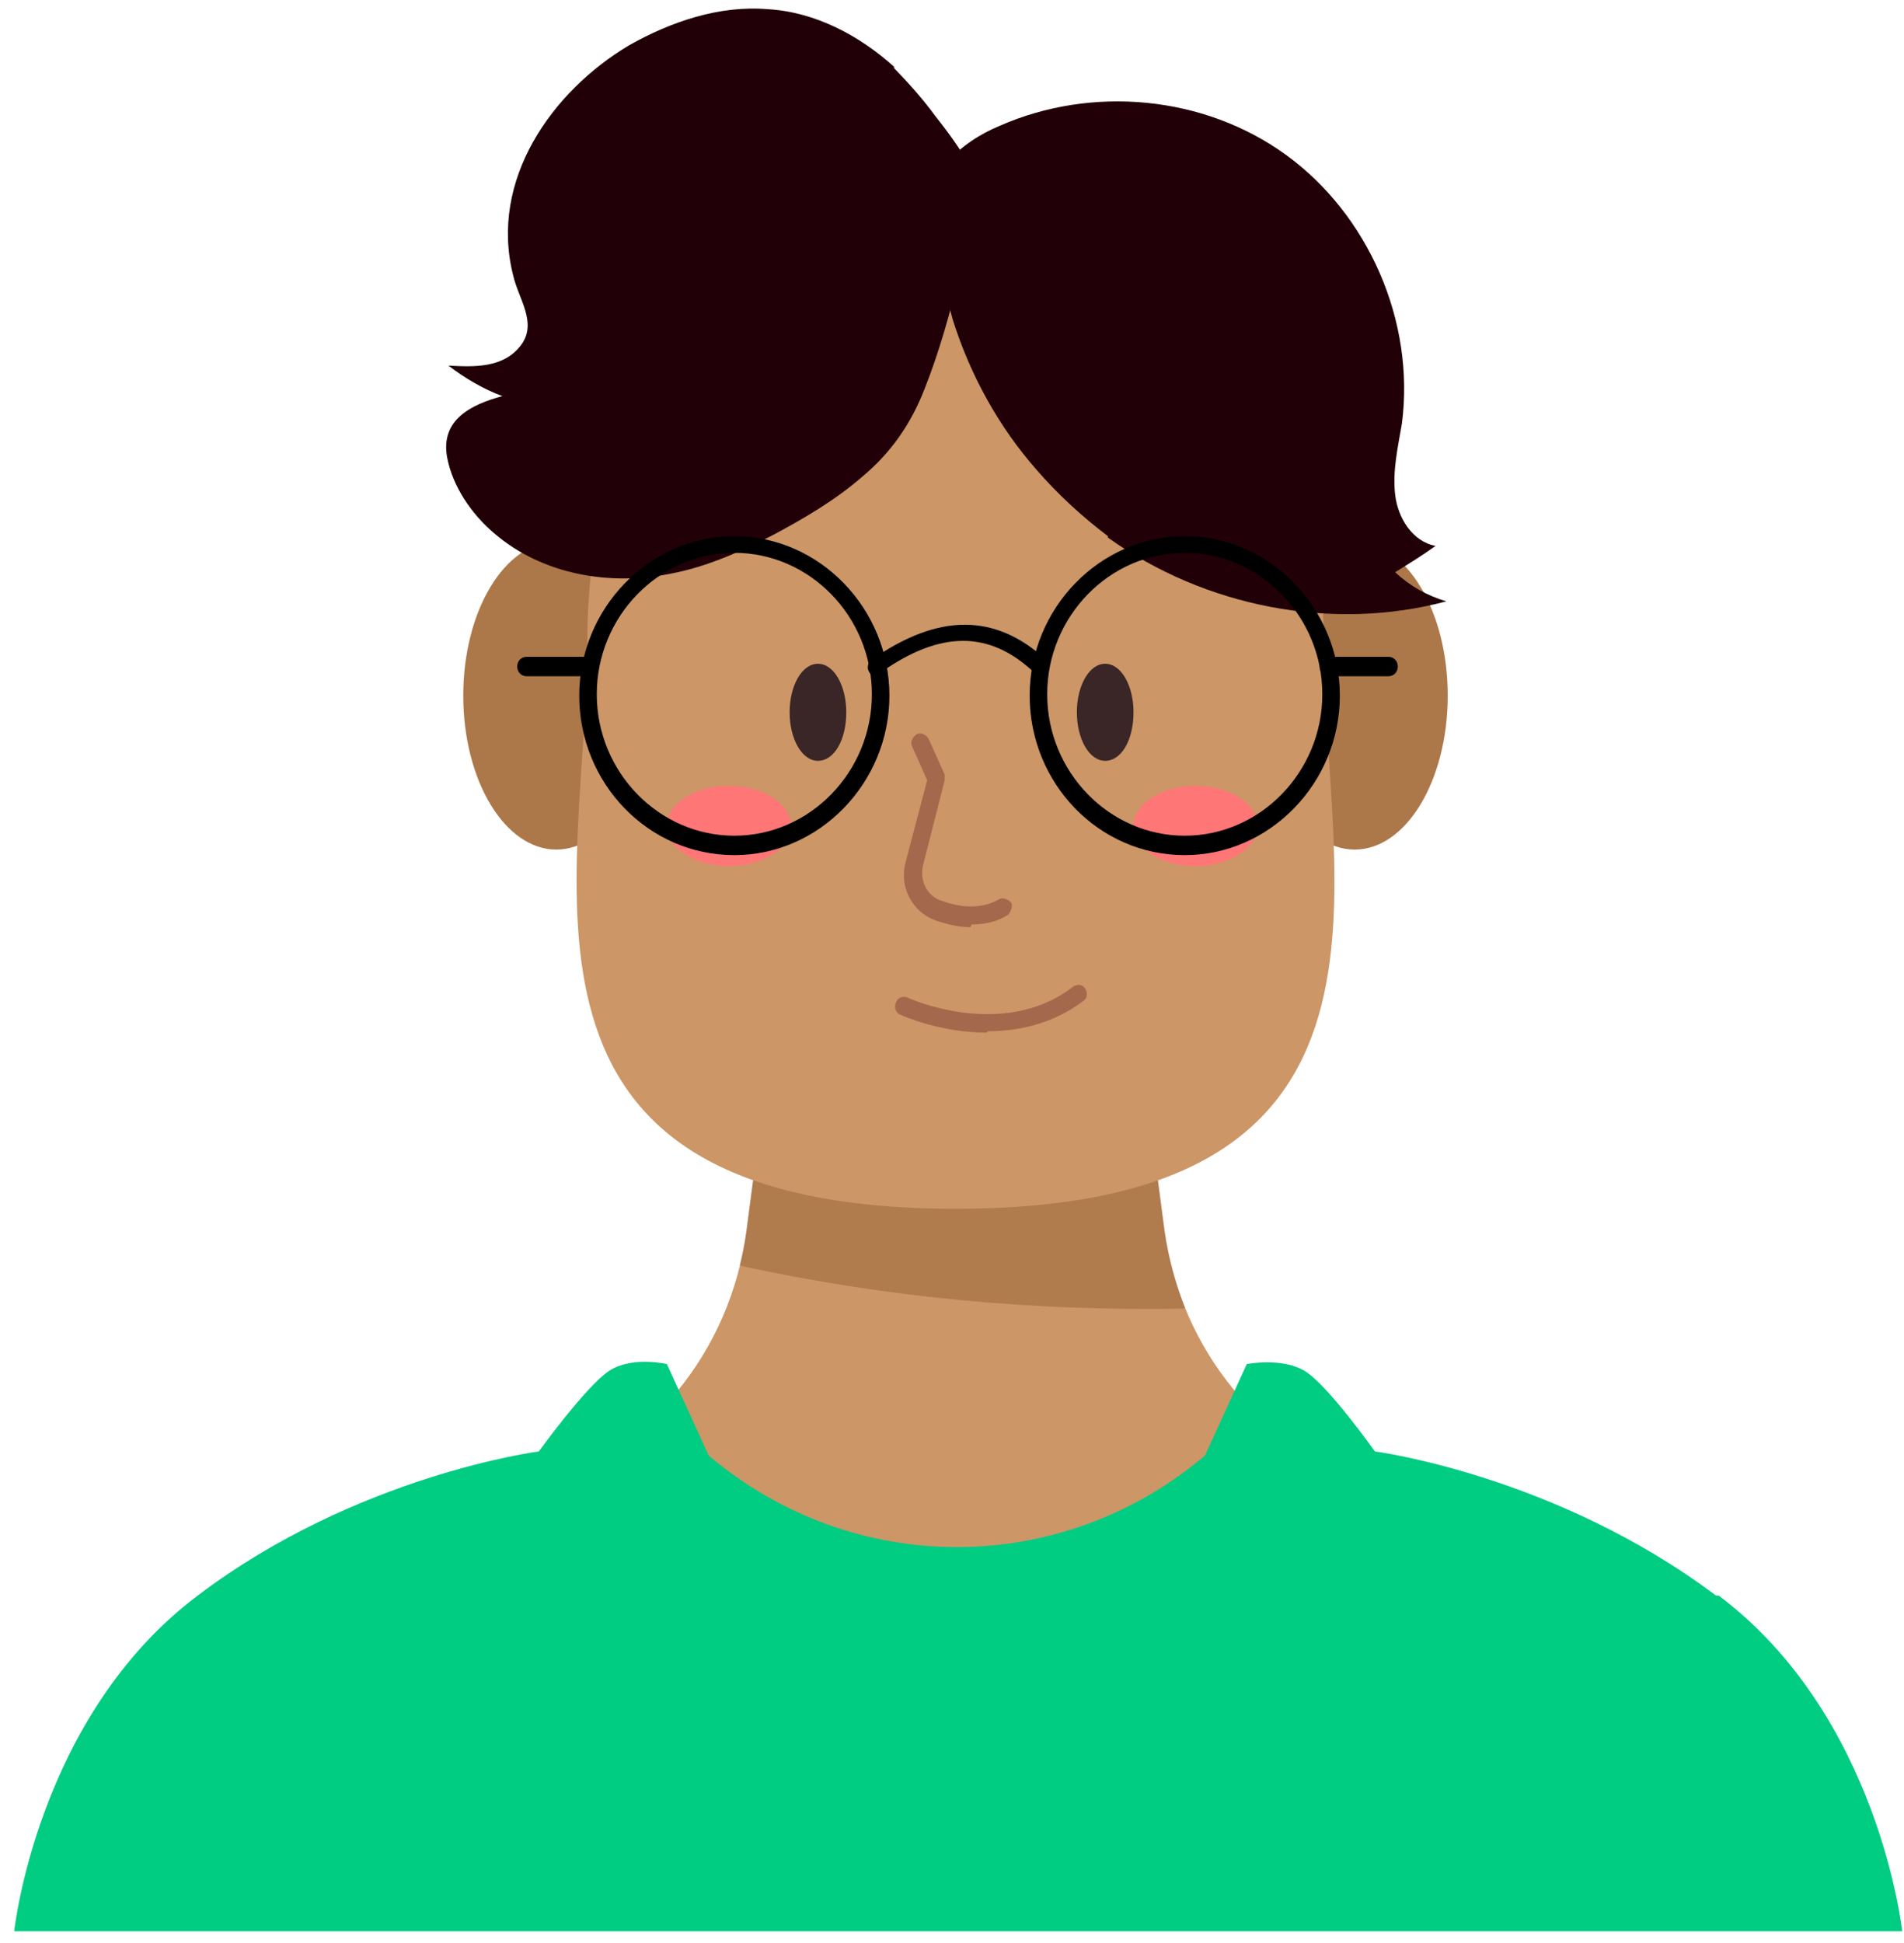 <svg width="100" height="102" viewBox="0 0 100 102" fill="none" xmlns="http://www.w3.org/2000/svg">
<path d="M71.149 44.6C73.848 44.6 76.036 40.982 76.036 36.519C76.036 32.056 73.848 28.438 71.149 28.438C68.45 28.438 66.262 32.056 66.262 36.519C66.262 40.982 68.45 44.6 71.149 44.6Z" fill="#AD7849"/>
<path d="M29.218 44.6C31.918 44.6 34.106 40.982 34.106 36.519C34.106 32.056 31.918 28.438 29.218 28.438C26.519 28.438 24.331 32.056 24.331 36.519C24.331 40.982 26.519 44.6 29.218 44.6Z" fill="#AD7849"/>
<path d="M80.215 80.781C77.028 79.616 74.407 78.743 72.211 78.015C66.332 76.122 62.012 70.88 61.162 64.62L59.32 50.642H41.047L39.205 64.62C38.355 70.953 34.106 76.195 28.156 78.015C25.96 78.743 23.34 79.616 20.152 80.781C5.987 85.95 2.729 100.146 2.729 100.146H97.709C97.709 100.146 94.451 85.95 80.286 80.781H80.215Z" fill="#CC9667"/>
<g opacity="0.5">
<path d="M62.224 68.624C61.729 67.313 61.374 66.003 61.162 64.62L59.321 50.642H41.047L39.205 64.62C39.134 65.202 38.993 65.857 38.851 66.439C46.501 68.114 54.362 68.842 62.224 68.696V68.624Z" fill="#936033"/>
</g>
<path d="M69.52 33.68C69.52 46.347 75.257 63.455 50.184 63.455C25.11 63.455 30.848 46.274 30.848 33.68C30.848 21.085 37.859 8.855 50.184 8.855C62.508 8.855 69.52 21.013 69.52 33.68Z" fill="#CC9667"/>
<path d="M58.187 28.22C63.287 31.86 69.945 33.17 75.965 31.569C74.974 31.277 74.053 30.768 73.274 30.04C73.982 29.603 74.69 29.166 75.398 28.657C74.194 28.438 73.415 27.201 73.274 25.963C73.132 24.725 73.415 23.488 73.628 22.25C74.336 16.863 71.857 11.258 67.537 8.127C63.216 4.997 57.337 4.487 52.521 6.598C51.459 7.035 50.467 7.69 49.688 8.564C48.696 9.729 48.625 11.039 49.05 12.422C49.475 13.878 49.617 15.334 50.042 16.79C50.963 19.702 52.45 22.396 54.433 24.653C55.567 25.963 56.842 27.128 58.187 28.147V28.22Z" fill="#210007"/>
<path d="M46.996 3.541C45.155 1.866 42.817 0.629 40.339 0.483C37.789 0.265 35.239 1.138 33.043 2.376C29.006 4.778 25.677 9.437 26.952 14.461C27.235 15.698 28.227 16.936 27.377 18.101C26.456 19.338 24.898 19.265 23.552 19.193C24.402 19.848 25.394 20.43 26.385 20.794C24.756 21.231 23.127 22.032 23.481 23.997C23.765 25.526 24.756 26.982 25.96 28.001C28.51 30.185 32.051 30.768 35.239 30.113C37.151 29.749 38.922 28.948 40.622 28.074C42.251 27.201 43.88 26.254 45.296 25.017C46.784 23.779 47.846 22.25 48.554 20.43C49.334 18.465 49.9 16.426 50.396 14.388C50.892 12.568 51.883 10.457 50.892 8.637C50.396 7.763 49.759 6.889 49.121 6.089C48.484 5.215 47.705 4.342 46.925 3.541H46.996Z" fill="#210007"/>
<path d="M59.533 37.392C59.533 38.849 58.896 39.941 58.046 39.941C57.196 39.941 56.558 38.776 56.558 37.392C56.558 36.009 57.196 34.844 58.046 34.844C58.896 34.844 59.533 36.009 59.533 37.392Z" fill="#3A2626"/>
<path d="M44.447 37.392C44.447 38.849 43.809 39.941 42.959 39.941C42.109 39.941 41.472 38.776 41.472 37.392C41.472 36.009 42.109 34.844 42.959 34.844C43.809 34.844 44.447 36.009 44.447 37.392Z" fill="#3A2626"/>
<path d="M66.049 43.362C66.049 44.527 64.562 45.473 62.791 45.473C61.02 45.473 59.533 44.527 59.533 43.362C59.533 42.197 61.02 41.251 62.791 41.251C64.562 41.251 66.049 42.197 66.049 43.362Z" fill="#FF7676"/>
<path d="M41.543 43.362C41.543 44.527 40.055 45.473 38.285 45.473C36.514 45.473 35.026 44.527 35.026 43.362C35.026 42.197 36.514 41.251 38.285 41.251C40.055 41.251 41.543 42.197 41.543 43.362Z" fill="#FF7676"/>
<path d="M62.224 44.891C57.691 44.891 54.079 41.105 54.079 36.519C54.079 31.933 57.762 28.147 62.224 28.147C66.687 28.147 70.37 31.933 70.37 36.519C70.37 41.105 66.687 44.891 62.224 44.891ZM62.224 29.021C58.258 29.021 55 32.369 55 36.446C55 40.523 58.258 43.872 62.224 43.872C66.191 43.872 69.449 40.523 69.449 36.446C69.449 32.369 66.191 29.021 62.224 29.021Z" fill="black"/>
<path d="M72.919 35.5H69.803C69.52 35.5 69.307 35.281 69.307 34.99C69.307 34.699 69.52 34.48 69.803 34.48H72.919C73.203 34.48 73.415 34.699 73.415 34.99C73.415 35.281 73.203 35.5 72.919 35.5Z" fill="black"/>
<path d="M30.777 35.5H27.66C27.377 35.5 27.164 35.281 27.164 34.99C27.164 34.699 27.377 34.48 27.66 34.48H30.777C31.06 34.48 31.273 34.699 31.273 34.99C31.273 35.281 31.06 35.5 30.777 35.5Z" fill="black"/>
<path d="M38.568 44.891C34.035 44.891 30.422 41.105 30.422 36.519C30.422 31.933 34.106 28.147 38.568 28.147C43.03 28.147 46.713 31.933 46.713 36.519C46.713 41.105 43.03 44.891 38.568 44.891ZM38.568 29.021C34.601 29.021 31.343 32.369 31.343 36.446C31.343 40.523 34.601 43.872 38.568 43.872C42.534 43.872 45.792 40.523 45.792 36.446C45.792 32.369 42.534 29.021 38.568 29.021Z" fill="black"/>
<path d="M46.005 35.5C45.863 35.5 45.721 35.427 45.651 35.281C45.509 35.063 45.58 34.772 45.792 34.626C49.334 32.151 52.309 32.224 54.929 34.626C55.142 34.772 55.142 35.136 54.929 35.281C54.788 35.5 54.433 35.5 54.292 35.281C51.954 33.097 49.404 33.097 46.288 35.281C46.217 35.281 46.146 35.354 46.005 35.354V35.5Z" fill="black"/>
<path d="M50.963 48.676C50.396 48.676 49.759 48.531 49.121 48.312C47.917 47.876 47.209 46.565 47.563 45.255L48.696 40.96L47.917 39.212C47.776 38.994 47.917 38.703 48.13 38.557C48.342 38.412 48.626 38.557 48.767 38.776L49.617 40.669C49.617 40.741 49.617 40.887 49.617 40.96L48.484 45.401C48.271 46.201 48.696 47.075 49.475 47.293C50.679 47.73 51.671 47.657 52.45 47.22C52.663 47.075 52.946 47.22 53.088 47.366C53.229 47.512 53.088 47.876 52.946 48.021C52.379 48.385 51.742 48.531 51.034 48.531L50.963 48.676Z" fill="#A4694C"/>
<path d="M51.813 54.209C49.404 54.209 47.421 53.336 47.28 53.263C47.067 53.19 46.925 52.899 47.067 52.608C47.138 52.389 47.421 52.244 47.705 52.389C47.705 52.389 52.663 54.646 56.346 51.807C56.558 51.661 56.842 51.661 56.983 51.88C57.125 52.098 57.125 52.389 56.912 52.535C55.283 53.772 53.442 54.136 51.883 54.136L51.813 54.209Z" fill="#A4694C"/>
<path d="M90.131 83.766C81.702 77.432 72.211 76.195 72.211 76.195C72.211 76.195 69.732 72.7 68.528 71.972C67.324 71.244 65.483 71.608 65.483 71.608L63.287 76.413C55.708 82.819 44.801 82.819 37.222 76.413L35.026 71.608C35.026 71.608 33.185 71.171 31.981 71.972C30.777 72.773 28.298 76.195 28.298 76.195C28.298 76.195 18.736 77.432 10.378 83.766C1.95 90.099 0.745 101.383 0.745 101.383H99.905C99.905 101.383 98.701 90.099 90.272 83.766H90.131Z" fill="#00CC82"/>
</svg>
